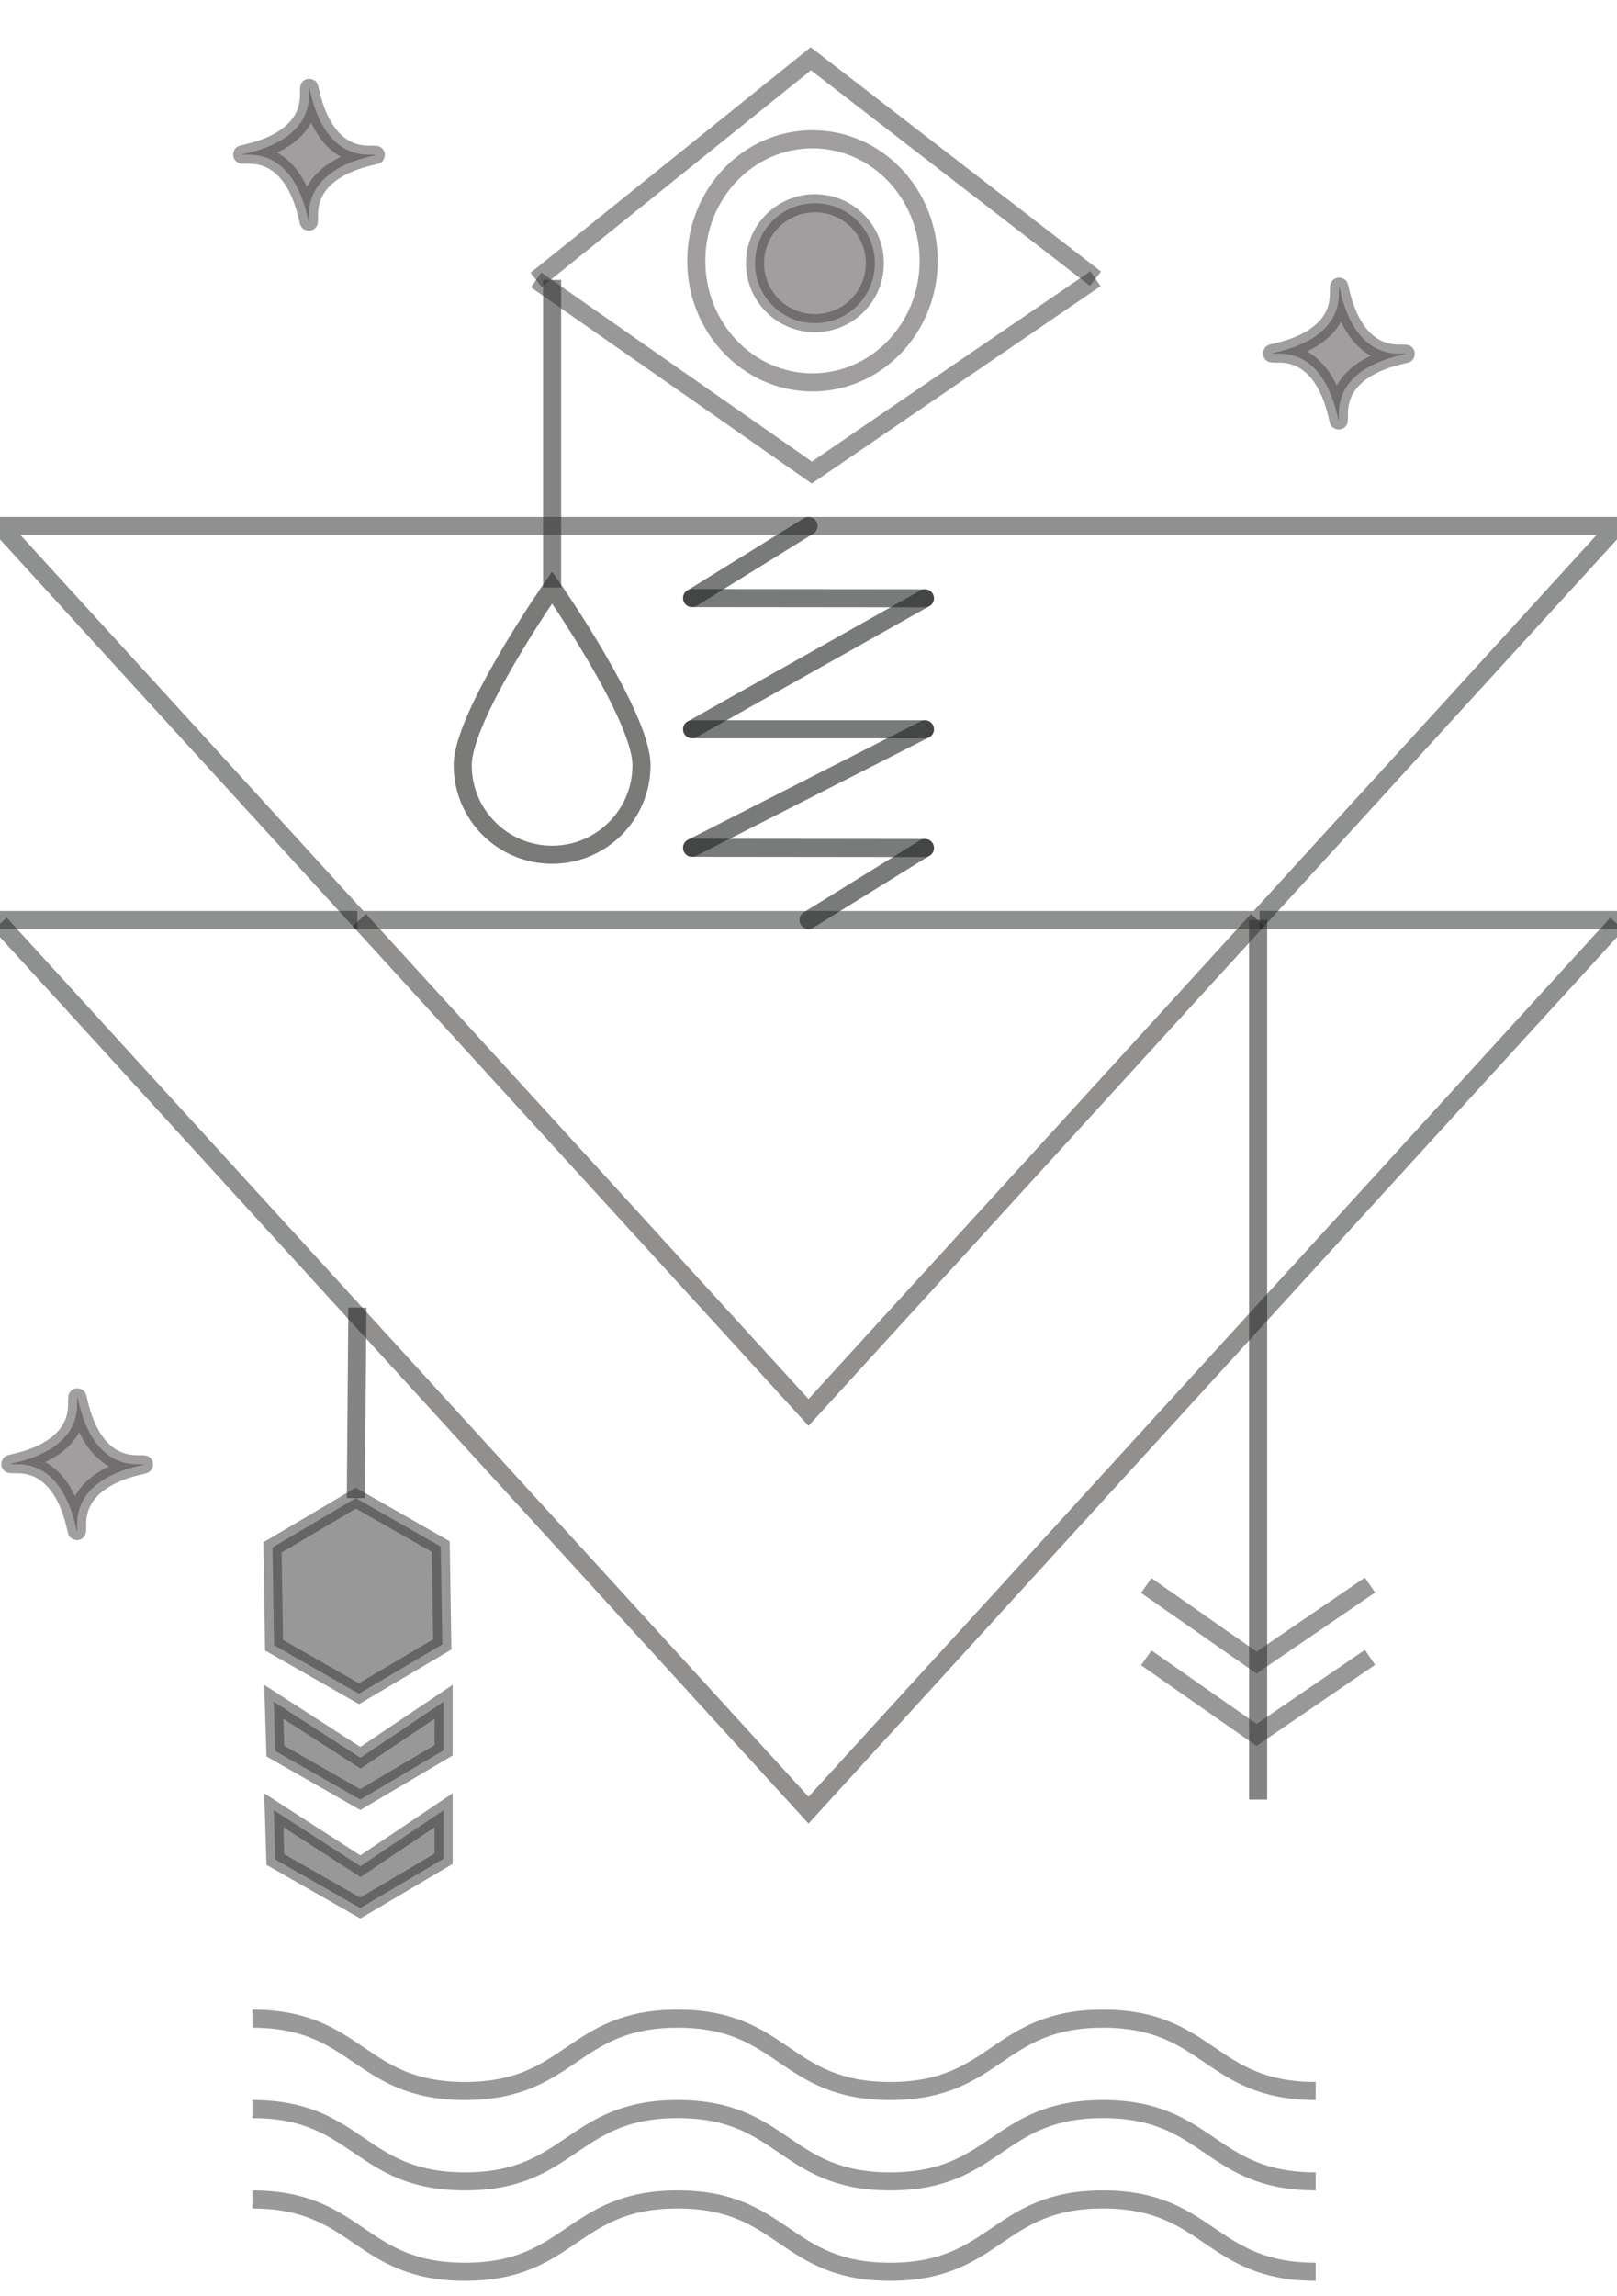 <?xml version="1.0" encoding="utf-8"?>
<!-- Generator: Adobe Illustrator 15.0.0, SVG Export Plug-In . SVG Version: 6.00 Build 0)  -->
<!DOCTYPE svg PUBLIC "-//W3C//DTD SVG 1.1//EN" "http://www.w3.org/Graphics/SVG/1.1/DTD/svg11.dtd">
<svg version="1.1" id="Layer_1" zoomAndPan="disable"
	 xmlns="http://www.w3.org/2000/svg" xmlns:xlink="http://www.w3.org/1999/xlink" x="0px" y="0px" width="89.494px" height="127px"
	 viewBox="0 0 89.494 127" enable-background="new 0 0 89.494 127" xml:space="preserve">
<polygon opacity="0.5" fill="none" stroke="#202422" enable-background="new    " points="89.494,29.097 69.604,50.893 
	19.89,50.893 0,29.097 "/>
<path opacity="0.5" fill="none" stroke="#333333" enable-background="new    " d="M47.7,11.677"/>
<path opacity="0.5" fill="none" stroke="#333333" enable-background="new    " d="M42.012,11.752"/>
<path opacity="0.5" fill="none" stroke="#333333" enable-background="new    " d="M40.322,17.434"/>
<path opacity="0.5" fill="none" stroke="#333333" enable-background="new    " d="M44.967,20.87"/>
<path opacity="0.5" fill="none" stroke="#333333" enable-background="new    " d="M49.522,17.313"/>
<polyline opacity="0.5" fill="none" stroke="#333333" enable-background="new    " points="60.631,15.417 44.932,26.141 
	29.672,15.483 "/>
<polyline opacity="0.5" fill="none" stroke="#333333" enable-background="new    " points="29.672,15.483 44.875,3.25 
	60.631,15.417 "/>
<ellipse opacity="0.5" fill="none" stroke="#433F40" enable-background="new    " cx="44.967" cy="14.429" rx="6.431" ry="6.724"/>
<ellipse opacity="0.5" fill="#433F40" stroke="#433F40" enable-background="new    " cx="45.103" cy="14.56" rx="3.316" ry="3.316"/>
<polyline opacity="0.5" fill="none" stroke="#242220" enable-background="new    " points="19.89,50.893 44.748,78.134 
	69.604,50.893 "/>
<polygon opacity="0.5" fill="#333333" stroke="#333333" points="19.867,93.691 15.167,91.009 15.081,85.6 19.694,82.873 
	24.393,85.553 24.479,90.966 "/>
<path opacity="0.5" fill="none" stroke="#333333" d="M14.573,76.549"/>
<path opacity="0.5" fill="none" stroke="#333333" d="M31.982,123.848"/>
<path opacity="0.6" fill="none" stroke="#222420" d="M25.608,42.333c0,2.734,2.216,4.95,4.948,4.95c2.733,0,4.948-2.216,4.948-4.95
	c0-2.733-4.948-9.833-4.948-9.833S25.608,39.6,25.608,42.333z"/>
<polygon opacity="0.5" fill="#333333" stroke="#333333" points="19.94,99.549 15.24,96.866 15.154,94.14 19.949,97.236 
	24.552,94.14 24.552,96.823 "/>
<polygon opacity="0.5" fill="#333333" stroke="#333333" points="19.94,105.549 15.24,102.866 15.154,100.14 19.95,103.236 
	24.552,100.14 24.552,102.823 "/>
<line opacity="0.6" fill="#333333" stroke="#333333" x1="69.631" y1="50.892" x2="69.631" y2="99.549"/>
<polyline opacity="0.5" fill="none" stroke="#333333" enable-background="new    " points="75.823,87.682 69.544,91.971 
	63.44,87.708 "/>
<polyline opacity="0.5" fill="none" stroke="#333333" enable-background="new    " points="75.823,91.682 69.544,95.971 
	63.44,91.708 "/>
<line opacity="0.6" fill="#333333" stroke="#333333" x1="30.556" y1="32.5" x2="30.556" y2="15.483"/>
<line opacity="0.6" fill="#222420" stroke="#333333" x1="19.694" y1="82.873" x2="19.78" y2="72.334"/>
<g opacity="0.5" enable-background="new    ">
	<path fill="none" stroke="#333333" d="M13.969,111.669c5.883,0,5.883,4,11.766,4c5.885,0,5.885-4,11.77-4c5.883,0,5.883,4,11.766,4
		c5.887,0,5.887-4,11.774-4s5.888,4,11.774,4"/>
</g>
<g opacity="0.5" enable-background="new    ">
	<path fill="none" stroke="#333333" d="M13.969,116.669c5.883,0,5.883,4,11.766,4c5.885,0,5.885-4,11.77-4c5.883,0,5.883,4,11.766,4
		c5.887,0,5.887-4,11.774-4s5.888,4,11.774,4"/>
</g>
<g opacity="0.5" enable-background="new    ">
	<path fill="none" stroke="#333333" d="M13.969,121.669c5.883,0,5.883,4,11.766,4c5.885,0,5.885-4,11.77-4c5.883,0,5.883,4,11.766,4
		c5.887,0,5.887-4,11.774-4s5.888,4,11.774,4"/>
</g>
<path opacity="0.6" fill="#202422" stroke="#202422" stroke-linecap="round" d="M50.048,46.584"/>
<line opacity="0.6" fill="#202422" stroke="#202422" stroke-linecap="round" x1="38.304" y1="33.084" x2="44.747" y2="29.097"/>
<line opacity="0.6" fill="#202422" stroke="#202422" stroke-linecap="round" x1="44.747" y1="50.893" x2="51.19" y2="46.905"/>
<line opacity="0.6" fill="#202422" stroke="#202422" stroke-linecap="round" x1="38.304" y1="33.084" x2="51.19" y2="33.097"/>
<line opacity="0.6" fill="#202422" stroke="#202422" stroke-linecap="round" x1="38.304" y1="46.898" x2="51.19" y2="46.912"/>
<line opacity="0.6" fill="#202422" stroke="#202422" stroke-linecap="round" x1="51.19" y1="33.097" x2="38.304" y2="40.344"/>
<line opacity="0.6" fill="#202422" stroke="#202422" stroke-linecap="round" x1="38.304" y1="40.344" x2="51.19" y2="40.344"/>
<line opacity="0.6" fill="#202422" stroke="#202422" stroke-linecap="round" x1="51.19" y1="40.344" x2="38.304" y2="46.898"/>
<path opacity="0.5" fill="none" stroke="#202422" enable-background="new    " d="M19.89,72.893"/>
<line opacity="0.5" fill="none" stroke="#202422" enable-background="new    " x1="89.494" y1="51.098" x2="69.604" y2="72.893"/>
<polyline opacity="0.5" fill="none" stroke="#242220" enable-background="new    " points="19.89,72.893 44.748,100.134 
	69.604,72.893 "/>
<line opacity="0.5" fill="none" stroke="#202422" enable-background="new    " x1="0" y1="51.098" x2="19.89" y2="72.893"/>
<line opacity="0.5" fill="none" stroke="#202422" enable-background="new    " x1="19.781" y1="50.893" x2="0" y2="50.893"/>
<line opacity="0.5" fill="none" stroke="#202422" enable-background="new    " x1="89.494" y1="50.893" x2="69.714" y2="50.893"/>
<path opacity="0.5" fill="#433F40" stroke="#433F40" enable-background="new    " d="M17.103,5.244c0-1.829,0,3.316,3.313,3.316
	c1.831,0-3.313,0-3.313,3.316c0,1.83,0-3.316-3.313-3.316C11.958,8.56,17.103,8.56,17.103,5.244z"/>
<path opacity="0.5" fill="#433F40" stroke="#433F40" enable-background="new    " d="M74.103,22.876c0,1.83,0-3.316-3.313-3.316
	c-1.831,0,3.313,0,3.313-3.316c0-1.829,0,3.316,3.313,3.316C79.247,19.56,74.103,19.56,74.103,22.876"/>
<path opacity="0.5" fill="#433F40" stroke="#433F40" enable-background="new    " d="M4.27,84.313c0,1.83,0-3.315-3.313-3.315
	c-1.831,0,3.313,0,3.313-3.316c0-1.829,0,3.316,3.313,3.316C9.415,80.998,4.27,80.998,4.27,84.313"/>
</svg>
